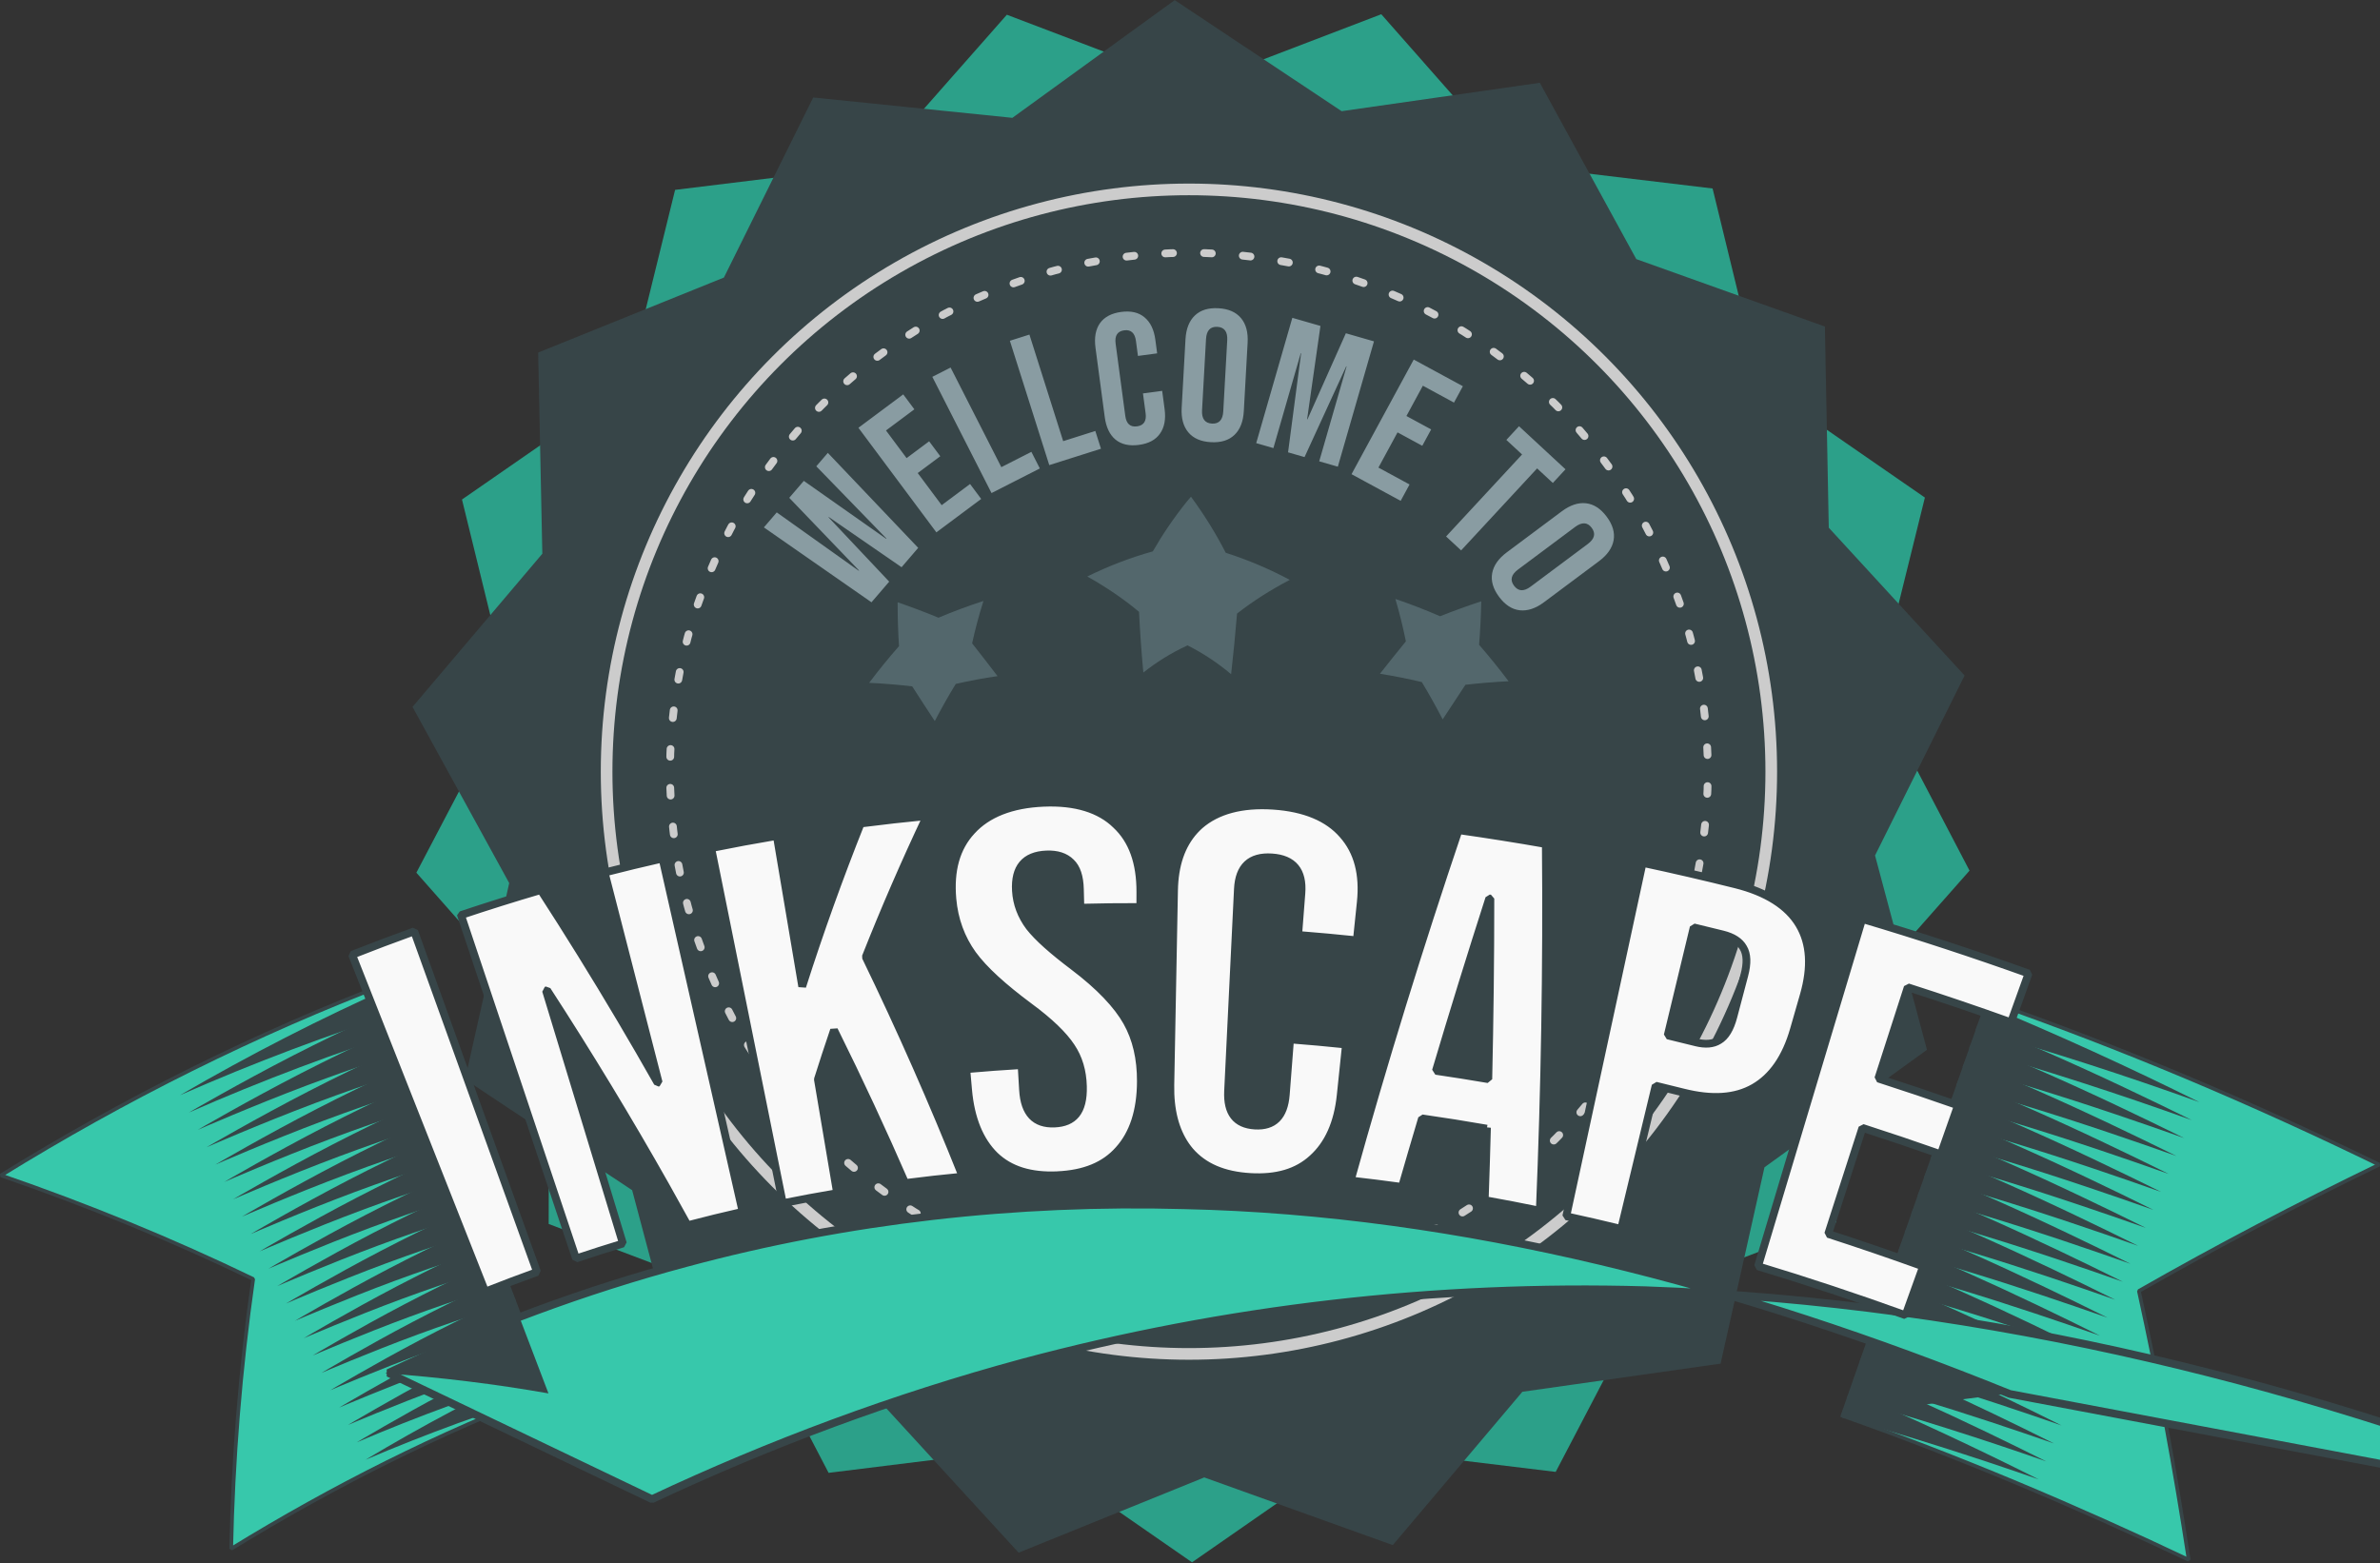 <?xml version="1.0" encoding="UTF-8" standalone="no"?>
<!-- Created with Inkscape (http://www.inkscape.org/) -->

<svg
   width="162.207mm"
   height="106.549mm"
   viewBox="0 0 162.207 106.549"
   version="1.1"
   id="svg1"
   xmlns="http://www.w3.org/2000/svg"
   xmlns:svg="http://www.w3.org/2000/svg">
  <rect x="0" y="0" width="162.207" height="106.549" fill="#333333" stroke="none"/>
  <defs
     id="defs1" />
  <g
     id="layer1"
     transform="translate(-16.627,-123.968)">
    <g
       id="g11">
      <path
         style="fill:#2ca089;fill-opacity:1;stroke-width:0.3;stroke-linecap:round;stroke-linejoin:bevel;paint-order:fill markers stroke"
         id="path2"
         d="m 96.176,106.709 -10.188,1.439 -6.661,7.841 -9.689,-3.461 -9.542,3.848 -6.971,-7.567 -10.237,-1.028 -2.656,-9.94 -8.587,-5.668 2.268,-10.036 -4.97,-9.009 6.672,-7.833 -0.214,-10.287 9.547,-3.835 4.591,-9.208 10.236,1.041 8.344,-6.019 8.58,5.679 10.186,-1.452 4.958,9.016 9.694,3.448 0.2,10.287 6.981,7.558 -4.603,9.202 2.669,9.937 -8.352,6.008 z"
         transform="matrix(1.281,0.343,-0.345,1.287,36.267,53.972)" />
      <path
         style="fill:#374548;fill-opacity:1;stroke-width:0.3;stroke-linecap:round;stroke-linejoin:bevel;paint-order:fill markers stroke"
         id="path1"
         d="m 96.176,106.709 -10.188,1.439 -6.661,7.841 -9.689,-3.461 -9.542,3.848 -6.971,-7.567 -10.237,-1.028 -2.656,-9.94 -8.587,-5.668 2.268,-10.036 -4.97,-9.009 6.672,-7.833 -0.214,-10.287 9.547,-3.835 4.591,-9.208 10.236,1.041 8.344,-6.019 8.58,5.679 10.186,-1.452 4.958,9.016 9.694,3.448 0.2,10.287 6.981,7.558 -4.603,9.202 2.669,9.937 -8.352,6.008 z"
         transform="matrix(1.326,0,0,1.333,6.363,74.673)" />
      <circle
         style="fill:none;fill-opacity:1;stroke:#cccccc;stroke-width:0.794;stroke-linecap:round;stroke-linejoin:bevel;stroke-dasharray:none;stroke-opacity:1;paint-order:fill markers stroke"
         id="path3"
         cx="97.658"
         cy="176.566"
         r="39.688" />
      <ellipse
         style="fill:none;fill-opacity:1;stroke:#cccccc;stroke-width:0.529;stroke-linecap:round;stroke-linejoin:bevel;stroke-dasharray:0.529, 2.117;stroke-dashoffset:0;stroke-opacity:1;paint-order:fill markers stroke"
         id="circle3"
         cx="61.273"
         cy="192.246"
         rx="35.365"
         ry="35.365"
         transform="rotate(-11.268)" />
      <g
         id="g1"
         transform="translate(8.734,161.626)">
        <path
           id="rect9"
           style="fill:#37c8ab;stroke:#374548;stroke-width:0.25;stroke-linecap:round;stroke-linejoin:bevel;paint-order:fill markers stroke"
           d="M 7.959,42.459 C 16.369,37.26 25.3,32.79 34.645,29.24 l 10.625,27.933 C 37.822,60.013 30.579,63.654 23.65,67.908 23.778,61.86 24.263,55.717 25.149,49.521 19.664,46.871 13.916,44.512 7.959,42.459 Z" />
        <g
           id="g35"
           transform="matrix(1,0,0,1.395,19.942,-68.715)">
          <path
             d="m 24.735,89.082 c 0.248,0.404 0.496,0.808 0.744,1.212 -1.7e-4,4.6e-5 -3.4e-4,9.3e-5 -5.11e-4,1.39e-4 -4.242,0.918 -8.453,2.023 -12.61,3.292 1.61e-4,-9.7e-5 3.23e-4,-1.93e-4 4.84e-4,-2.89e-4 3.849,-1.652 7.809,-3.162 11.867,-4.504 z"
             style="fill:#374548;fill-rule:evenodd;stroke-width:0.201"
             id="path14" />
          <path
             d="m 24.264,88.193 c 0.249,0.404 0.497,0.808 0.745,1.212 -1.89e-4,1.6e-5 -3.78e-4,3.2e-5 -5.67e-4,4.8e-5 -4.288,0.931 -8.544,2.049 -12.742,3.333 1.54e-4,-9.4e-5 3.09e-4,-1.88e-4 4.64e-4,-2.82e-4 0.043,-0.018 2.962,-1.269 5.952,-2.402 2.991,-1.134 6.046,-2.143 6.046,-2.143 z"
             style="fill:#374548;fill-rule:evenodd;stroke-width:0.201"
             id="path15" />
          <path
             d="m 23.793,87.304 c 0.249,0.404 0.498,0.808 0.746,1.212 -1.9e-4,1.6e-5 -3.81e-4,3.2e-5 -5.72e-4,4.8e-5 -0.046,0.01 -3.298,0.72 -6.507,1.563 -3.208,0.843 -6.367,1.812 -6.367,1.812 1.48e-4,-9.1e-5 2.96e-4,-1.83e-4 4.44e-4,-2.74e-4 0.041,-0.018 2.991,-1.28 6.014,-2.423 3.024,-1.144 6.115,-2.163 6.115,-2.163 z"
             style="fill:#374548;fill-rule:evenodd;stroke-width:0.201"
             id="path16" />
          <path
             d="m 23.321,86.415 c 0.249,0.404 0.498,0.807 0.747,1.211 -1.92e-4,1.7e-5 -3.85e-4,3.3e-5 -5.78e-4,5e-5 -0.044,0.009 -3.331,0.729 -6.573,1.582 -3.242,0.853 -6.432,1.834 -6.432,1.834 1.41e-4,-8.8e-5 2.82e-4,-1.77e-4 4.23e-4,-2.66e-4 0.04,-0.017 3.02,-1.29 6.076,-2.444 3.057,-1.154 6.183,-2.183 6.183,-2.183 z"
             style="fill:#374548;fill-rule:evenodd;stroke-width:0.201"
             id="path17" />
          <path
             d="m 22.85,85.527 c 0.25,0.404 0.499,0.807 0.748,1.211 -1.65e-4,9e-6 -3.3e-4,1.8e-5 -4.95e-4,2.8e-5 -0.042,0.009 -3.365,0.738 -6.64,1.601 -3.275,0.863 -6.498,1.855 -6.498,1.855 1.56e-4,-5.7e-5 3.11e-4,-1.14e-4 4.66e-4,-1.7e-4 0.038,-0.016 3.049,-1.3 6.138,-2.465 3.09,-1.165 6.252,-2.203 6.252,-2.203 z"
             style="fill:#374548;fill-rule:evenodd;stroke-width:0.201"
             id="path18" />
          <path
             d="m 22.378,84.638 c 0.25,0.403 0.5,0.807 0.749,1.211 -1.67e-4,1e-5 -3.33e-4,1.9e-5 -5e-4,2.9e-5 -0.04,0.009 -3.398,0.747 -6.707,1.621 -3.309,0.874 -6.563,1.877 -6.563,1.877 1.451e-4,-5.3e-5 2.902e-4,-1.06e-4 4.353e-4,-1.59e-4 0.036,-0.015 3.077,-1.311 6.2,-2.485 3.124,-1.175 6.321,-2.223 6.321,-2.223 z"
             style="fill:#374548;fill-rule:evenodd;stroke-width:0.201"
             id="path19" />
          <path
             d="m 21.907,83.749 c 0.25,0.403 0.5,0.807 0.75,1.21 -1.69e-4,1e-5 -3.37e-4,2e-5 -5.05e-4,3.1e-5 -0.038,0.008 -3.431,0.756 -6.773,1.64 -3.343,0.884 -6.628,1.899 -6.628,1.899 1.377e-4,-5e-5 2.754e-4,-1e-4 4.131e-4,-1.51e-4 0.034,-0.014 3.106,-1.321 6.261,-2.506 3.157,-1.186 6.39,-2.243 6.39,-2.243 z"
             style="fill:#374548;fill-rule:evenodd;stroke-width:0.201"
             id="path20" />
          <path
             d="m 21.435,82.86 c 0.251,0.403 0.501,0.807 0.751,1.21 -1.22e-4,3.4e-5 -2.45e-4,6.7e-5 -3.67e-4,10e-5 -0.035,0.008 -3.464,0.765 -6.84,1.659 -3.376,0.895 -6.694,1.921 -6.694,1.921 1.302e-4,-4.7e-5 2.603e-4,-9.5e-5 3.905e-4,-1.42e-4 0.032,-0.014 3.135,-1.331 6.323,-2.527 3.19,-1.196 6.459,-2.263 6.459,-2.263 z"
             style="fill:#374548;fill-rule:evenodd;stroke-width:0.201"
             id="path21" />
          <path
             d="m 20.964,81.971 c 0.251,0.403 0.502,0.806 0.752,1.21 -1.24e-4,3.3e-5 -2.48e-4,6.7e-5 -3.72e-4,1.01e-4 -0.033,0.007 -3.497,0.773 -6.906,1.678 -3.41,0.905 -6.759,1.943 -6.759,1.943 1.224e-4,-4.5e-5 2.448e-4,-9e-5 3.673e-4,-1.34e-4 0.03,-0.013 3.163,-1.341 6.385,-2.547 3.223,-1.206 6.529,-2.284 6.529,-2.284 z"
             style="fill:#374548;fill-rule:evenodd;stroke-width:0.201"
             id="path22" />
          <path
             d="m 20.492,81.082 c 0.251,0.403 0.502,0.806 0.753,1.21 -1.25e-4,3.4e-5 -2.5e-4,6.8e-5 -3.76e-4,1.02e-4 -0.031,0.007 -3.529,0.782 -6.972,1.698 -3.443,0.915 -6.825,1.965 -6.825,1.965 1.145e-4,-4.2e-5 2.291e-4,-8.4e-5 3.436e-4,-1.26e-4 0.028,-0.012 3.192,-1.352 6.447,-2.568 3.256,-1.217 6.598,-2.304 6.598,-2.304 z"
             style="fill:#374548;fill-rule:evenodd;stroke-width:0.201"
             id="path23" />
          <path
             d="m 20.021,80.193 c 0.252,0.403 0.503,0.806 0.754,1.209 -9.5e-5,2.6e-5 -1.9e-4,5.2e-5 -2.85e-4,7.7e-5 -0.029,0.006 -3.562,0.791 -7.039,1.717 -3.477,0.926 -6.89,1.986 -6.89,1.986 1.034e-4,-3.8e-5 2.069e-4,-7.5e-5 3.103e-4,-1.13e-4 0.026,-0.011 3.22,-1.362 6.509,-2.589 3.289,-1.227 6.667,-2.324 6.667,-2.324 z"
             style="fill:#374548;fill-rule:evenodd;stroke-width:0.201"
             id="path24" />
          <path
             d="m 19.549,79.304 c 0.252,0.403 0.504,0.806 0.755,1.209 -9.5e-5,2.6e-5 -1.91e-4,5.2e-5 -2.87e-4,7.8e-5 -0.026,0.006 -3.595,0.8 -7.105,1.736 -3.511,0.936 -6.956,2.008 -6.956,2.008 9.52e-5,-3.4e-5 1.904e-4,-6.9e-5 2.856e-4,-1.04e-4 0.024,-0.01 3.249,-1.372 6.57,-2.609 3.322,-1.238 6.736,-2.344 6.736,-2.344 z"
             style="fill:#374548;fill-rule:evenodd;stroke-width:0.201"
             id="path25" />
          <path
             d="m 19.078,78.415 c 0.252,0.403 0.504,0.806 0.756,1.209 -9.7e-5,2.7e-5 -1.93e-4,5.3e-5 -2.9e-4,7.9e-5 -0.024,0.005 -3.628,0.809 -7.171,1.755 -3.544,0.947 -7.021,2.03 -7.021,2.03 8.68e-5,-3.2e-5 1.735e-4,-6.4e-5 2.603e-4,-9.5e-5 0.022,-0.009 3.277,-1.382 6.632,-2.63 3.355,-1.248 6.805,-2.364 6.805,-2.364 z"
             style="fill:#374548;fill-rule:evenodd;stroke-width:0.201"
             id="path26" />
          <path
             d="m 18.606,77.526 c 0.253,0.403 0.505,0.806 0.757,1.209 -6.5e-5,1.8e-5 -1.3e-4,3.6e-5 -1.96e-4,5.4e-5 -0.021,0.005 -3.66,0.818 -7.238,1.774 -3.578,0.957 -7.087,2.052 -7.087,2.052 7.82e-5,-2.9e-5 1.564e-4,-5.7e-5 2.345e-4,-8.6e-5 0.019,-0.008 3.306,-1.392 6.694,-2.65 3.389,-1.258 6.874,-2.384 6.874,-2.384 z"
             style="fill:#374548;fill-rule:evenodd;stroke-width:0.201"
             id="path27" />
          <path
             d="m 18.135,76.637 c 0.253,0.403 0.506,0.805 0.758,1.208 -6.6e-5,1.7e-5 -1.32e-4,3.5e-5 -1.98e-4,5.3e-5 -0.019,0.004 -3.693,0.826 -7.304,1.794 -3.612,0.967 -7.153,2.074 -7.153,2.074 6.94e-5,-2.5e-5 1.388e-4,-5.1e-5 2.083e-4,-7.6e-5 0.017,-0.007 3.334,-1.402 6.755,-2.671 3.422,-1.269 6.944,-2.405 6.944,-2.405 z"
             style="fill:#374548;fill-rule:evenodd;stroke-width:0.201"
             id="path28" />
          <path
             d="m 17.663,75.748 c 0.253,0.403 0.506,0.805 0.759,1.208 -6.6e-5,1.8e-5 -1.32e-4,3.6e-5 -1.99e-4,5.4e-5 -0.016,0.004 -3.726,0.835 -7.37,1.813 -3.646,0.978 -7.218,2.096 -7.218,2.096 5.73e-5,-2.1e-5 1.146e-4,-4.1e-5 1.719e-4,-6.2e-5 0.015,-0.006 3.362,-1.413 6.817,-2.692 3.455,-1.279 7.013,-2.425 7.013,-2.425 z"
             style="fill:#374548;fill-rule:evenodd;stroke-width:0.201"
             id="path29" />
          <path
             d="m 17.192,74.859 c 0.254,0.402 0.507,0.805 0.76,1.208 -3.3e-5,9e-6 -6.7e-5,1.8e-5 -10e-5,2.7e-5 -0.014,0.003 -3.758,0.844 -7.436,1.832 -3.679,0.988 -7.284,2.118 -7.284,2.118 5.14e-5,-1.9e-5 1.027e-4,-3.7e-5 1.541e-4,-5.6e-5 0.012,-0.005 3.39,-1.423 6.878,-2.712 3.488,-1.29 7.082,-2.445 7.082,-2.445 z"
             style="fill:#374548;fill-rule:evenodd;stroke-width:0.201"
             id="path30" />
          <path
             d="m 16.721,73.97 c 0.254,0.402 0.508,0.805 0.761,1.207 -3.4e-5,9e-6 -6.8e-5,1.9e-5 -1.02e-4,2.8e-5 -0.011,0.003 -3.791,0.853 -7.502,1.851 -3.713,0.999 -7.35,2.14 -7.35,2.14 4.21e-5,-1.5e-5 8.42e-5,-3e-5 1.264e-4,-4.6e-5 0.01,-0.004 3.419,-1.433 6.94,-2.733 C 13.09,75.135 16.721,73.97 16.721,73.97 Z"
             style="fill:#374548;fill-rule:evenodd;stroke-width:0.201"
             id="path31" />
          <path
             d="m 16.249,73.081 c 0.254,0.402 0.508,0.805 0.762,1.207 -3.4e-5,1e-5 -6.9e-5,1.9e-5 -1.03e-4,2.8e-5 -0.008,0.002 -3.823,0.861 -7.568,1.87 -3.747,1.009 -7.416,2.162 -7.416,2.162 3.27e-5,-1.2e-5 6.54e-5,-2.4e-5 9.81e-5,-3.6e-5 0.008,-0.003 3.447,-1.443 7.001,-2.753 3.555,-1.311 7.221,-2.486 7.221,-2.486 z"
             style="fill:#374548;fill-rule:evenodd;stroke-width:0.201"
             id="path32" />
          <path
             d="m 15.778,72.192 c 0.255,0.402 0.509,0.804 0.763,1.207 -0.006,0.001 -3.855,0.87 -7.635,1.889 -3.781,1.02 -7.482,2.184 -7.482,2.184 2.31e-5,-8e-6 4.62e-5,-1.7e-5 6.93e-5,-2.5e-5 0.005,-0.002 3.475,-1.453 7.063,-2.774 3.588,-1.321 7.291,-2.506 7.291,-2.506 z"
             style="fill:#374548;fill-rule:evenodd;stroke-width:0.201"
             id="path33" />
          <path
             d="m 15.306,71.303 c 0.255,0.402 0.51,0.804 0.764,1.207 -5.178,1.169 -10.269,2.547 -15.248,4.114 9.97e-6,-3e-6 1.995e-5,-7e-6 2.992e-5,-1.1e-5 0.003,-0.001 3.503,-1.463 7.124,-2.794 3.621,-1.331 7.36,-2.526 7.36,-2.526 z"
             style="fill:#374548;fill-rule:evenodd;stroke-width:0.201"
             id="path34" />
          <path
             d="m 14.835,70.414 c 0.255,0.402 0.51,0.804 0.765,1.206 C 10.375,72.802 5.24,74.194 0.219,75.776 4.926,73.814 9.802,72.018 14.835,70.414 Z"
             style="fill:#374548;fill-rule:evenodd;stroke-width:0.201"
             id="path35" />
        </g>
        <path
           id="path106"
           style="fill:#37c8ab;stroke:#374548;stroke-width:0.25;stroke-linecap:round;stroke-linejoin:bevel;paint-order:fill markers stroke"
           d="m 170.045,41.729 c -8.592,-4.187 -17.501,-7.972 -26.675,-11.168 l -9.902,28.282 c 7.944,2.804 15.827,6.139 23.596,9.819 -0.928,-6.069 -2.045,-12.186 -3.397,-18.325 5.314,-3.034 10.791,-5.904 16.378,-8.609 z" />
        <g
           id="g128"
           transform="matrix(-1,0,0,1.395,159.368,-68.728)">
          <path
             d="m 25.35,90.275 c 0.235,0.409 0.47,0.818 0.705,1.228 -1.82e-4,4.6e-5 -3.64e-4,9.2e-5 -5.46e-4,1.38e-4 -4.511,0.903 -9.024,1.929 -13.525,3.055 1.81e-4,-9.2e-5 3.61e-4,-1.83e-4 5.41e-4,-2.74e-4 4.228,-1.524 8.503,-2.959 12.82,-4.283 z"
             style="fill:#374548;fill-rule:evenodd;stroke-width:0.201"
             id="path107" />
          <path
             d="m 24.911,89.375 c 0.236,0.409 0.471,0.818 0.706,1.228 -1.99e-4,1.5e-5 -3.97e-4,3e-5 -5.95e-4,4.4e-5 -4.541,0.91 -9.082,1.943 -13.608,3.077 1.72e-4,-8.8e-5 3.45e-4,-1.77e-4 5.17e-4,-2.66e-4 0.047,-0.017 3.237,-1.166 6.451,-2.24 3.216,-1.074 6.451,-2.065 6.451,-2.065 z"
             style="fill:#374548;fill-rule:evenodd;stroke-width:0.201"
             id="path108" />
          <path
             d="m 24.471,88.475 c 0.236,0.409 0.471,0.818 0.706,1.228 -2e-4,1.5e-5 -4e-4,3e-5 -5.99e-4,4.5e-5 -0.048,0.01 -3.478,0.7 -6.889,1.474 -3.411,0.774 -6.802,1.626 -6.802,1.626 1.64e-4,-8.6e-5 3.28e-4,-1.72e-4 4.93e-4,-2.59e-4 0.045,-0.016 3.254,-1.172 6.489,-2.251 3.237,-1.08 6.496,-2.076 6.496,-2.076 z"
             style="fill:#374548;fill-rule:evenodd;stroke-width:0.201"
             id="path109" />
          <path
             d="m 24.032,87.575 c 0.236,0.409 0.472,0.818 0.707,1.227 -2e-4,1.5e-5 -4.01e-4,3e-5 -6.02e-4,4.5e-5 -0.046,0.009 -3.498,0.704 -6.931,1.484 -3.432,0.78 -6.843,1.638 -6.843,1.638 1.56e-4,-8.4e-5 3.13e-4,-1.68e-4 4.69e-4,-2.51e-4 0.043,-0.015 3.27,-1.177 6.526,-2.262 3.258,-1.085 6.54,-2.088 6.54,-2.088 z"
             style="fill:#374548;fill-rule:evenodd;stroke-width:0.201"
             id="path110" />
          <path
             d="m 23.592,86.675 c 0.236,0.409 0.472,0.818 0.708,1.227 -1.71e-4,8e-6 -3.42e-4,1.5e-5 -5.13e-4,2.3e-5 -0.044,0.009 -3.519,0.709 -6.973,1.494 -3.454,0.785 -6.884,1.65 -6.884,1.65 1.66e-4,-5.1e-5 3.32e-4,-1.01e-4 4.99e-4,-1.52e-4 0.041,-0.015 3.286,-1.182 6.564,-2.273 3.279,-1.091 6.585,-2.099 6.585,-2.099 z"
             style="fill:#374548;fill-rule:evenodd;stroke-width:0.201"
             id="path111" />
          <path
             d="m 23.153,85.774 c 0.236,0.409 0.473,0.818 0.708,1.227 -1.72e-4,8e-6 -3.44e-4,1.6e-5 -5.16e-4,2.3e-5 -0.041,0.008 -3.539,0.714 -7.015,1.505 -3.475,0.791 -6.925,1.662 -6.925,1.662 1.547e-4,-4.7e-5 3.095e-4,-9.5e-5 4.642e-4,-1.42e-4 0.039,-0.014 3.303,-1.188 6.601,-2.284 3.3,-1.097 6.63,-2.11 6.63,-2.11 z"
             style="fill:#374548;fill-rule:evenodd;stroke-width:0.201"
             id="path112" />
          <path
             d="m 22.714,84.875 c 0.237,0.409 0.473,0.818 0.709,1.227 -1.73e-4,8e-6 -3.46e-4,1.7e-5 -5.19e-4,2.5e-5 -0.039,0.008 -3.56,0.718 -7.056,1.515 -3.496,0.797 -6.966,1.674 -6.966,1.674 1.462e-4,-4.5e-5 2.925e-4,-9e-5 4.388e-4,-1.34e-4 0.036,-0.013 3.319,-1.193 6.638,-2.295 3.321,-1.103 6.675,-2.122 6.675,-2.122 z"
             style="fill:#374548;fill-rule:evenodd;stroke-width:0.201"
             id="path113" />
          <path
             d="m 22.274,83.975 c 0.237,0.409 0.473,0.818 0.71,1.227 -1.27e-4,3.2e-5 -2.54e-4,6.4e-5 -3.81e-4,9.6e-5 -0.037,0.007 -3.58,0.723 -7.098,1.526 -3.518,0.803 -7.007,1.686 -7.007,1.686 1.377e-4,-4.2e-5 2.753e-4,-8.4e-5 4.13e-4,-1.26e-4 0.034,-0.012 3.335,-1.198 6.676,-2.306 3.342,-1.108 6.719,-2.133 6.719,-2.133 z"
             style="fill:#374548;fill-rule:evenodd;stroke-width:0.201"
             id="path114" />
          <path
             d="m 21.835,83.074 c 0.237,0.409 0.474,0.818 0.71,1.227 -1.28e-4,3.3e-5 -2.56e-4,6.5e-5 -3.84e-4,9.7e-5 -0.034,0.007 -3.6,0.728 -7.14,1.536 -3.539,0.808 -7.048,1.699 -7.048,1.699 1.29e-4,-3.9e-5 2.58e-4,-7.8e-5 3.869e-4,-1.18e-4 0.032,-0.011 3.351,-1.203 6.713,-2.317 3.363,-1.114 6.764,-2.144 6.764,-2.144 z"
             style="fill:#374548;fill-rule:evenodd;stroke-width:0.201"
             id="path115" />
          <path
             d="m 21.395,82.174 c 0.237,0.409 0.474,0.818 0.711,1.226 -1.29e-4,3.2e-5 -2.58e-4,6.5e-5 -3.86e-4,9.7e-5 -0.032,0.006 -3.621,0.732 -7.181,1.546 -3.561,0.814 -7.089,1.711 -7.089,1.711 1.202e-4,-3.7e-5 2.404e-4,-7.3e-5 3.606e-4,-1.1e-4 0.03,-0.011 3.368,-1.208 6.75,-2.328 3.383,-1.12 6.809,-2.155 6.809,-2.155 z"
             style="fill:#374548;fill-rule:evenodd;stroke-width:0.201"
             id="path116" />
          <path
             d="m 20.956,81.274 c 0.237,0.409 0.475,0.817 0.712,1.226 -9.8e-5,2.4e-5 -1.95e-4,4.8e-5 -2.92e-4,7.3e-5 -0.029,0.006 -3.641,0.737 -7.223,1.557 -3.582,0.82 -7.13,1.723 -7.13,1.723 1.081e-4,-3.3e-5 2.162e-4,-6.6e-5 3.244e-4,-9.9e-5 0.027,-0.01 3.384,-1.214 6.787,-2.339 3.404,-1.126 6.854,-2.167 6.854,-2.167 z"
             style="fill:#374548;fill-rule:evenodd;stroke-width:0.201"
             id="path117" />
          <path
             d="m 20.516,80.374 c 0.238,0.409 0.475,0.817 0.712,1.226 -9.7e-5,2.5e-5 -1.95e-4,4.9e-5 -2.93e-4,7.4e-5 -0.027,0.005 -3.661,0.742 -7.264,1.567 -3.604,0.826 -7.171,1.735 -7.171,1.735 9.91e-5,-3.1e-5 1.982e-4,-6.1e-5 2.973e-4,-9.1e-5 0.025,-0.009 3.4,-1.219 6.825,-2.35 3.425,-1.131 6.899,-2.178 6.899,-2.178 z"
             style="fill:#374548;fill-rule:evenodd;stroke-width:0.201"
             id="path118" />
          <path
             d="m 20.077,79.474 c 0.238,0.409 0.476,0.817 0.713,1.226 -9.8e-5,2.4e-5 -1.97e-4,4.9e-5 -2.95e-4,7.4e-5 -0.024,0.005 -3.682,0.746 -7.306,1.578 -3.625,0.831 -7.213,1.747 -7.213,1.747 9e-5,-2.7e-5 1.8e-4,-5.5e-5 2.7e-4,-8.2e-5 0.023,-0.008 3.416,-1.224 6.862,-2.361 3.447,-1.137 6.944,-2.189 6.944,-2.189 z"
             style="fill:#374548;fill-rule:evenodd;stroke-width:0.201"
             id="path119" />
          <path
             d="m 19.638,78.574 c 0.238,0.409 0.476,0.817 0.714,1.226 -6.6e-5,1.7e-5 -1.32e-4,3.3e-5 -1.98e-4,5e-5 -0.022,0.004 -3.702,0.751 -7.348,1.588 -3.646,0.837 -7.254,1.759 -7.254,1.759 8.08e-5,-2.4e-5 1.616e-4,-4.9e-5 2.423e-4,-7.4e-5 0.02,-0.007 3.432,-1.229 6.899,-2.372 3.468,-1.143 6.989,-2.201 6.989,-2.201 z"
             style="fill:#374548;fill-rule:evenodd;stroke-width:0.201"
             id="path120" />
          <path
             d="m 19.198,77.674 c 0.238,0.408 0.476,0.817 0.714,1.226 -6.6e-5,1.7e-5 -1.33e-4,3.3e-5 -1.99e-4,5e-5 -0.019,0.004 -3.722,0.756 -7.389,1.598 -3.668,0.843 -7.295,1.771 -7.295,1.771 7.15e-5,-2.2e-5 1.429e-4,-4.4e-5 2.144e-4,-6.5e-5 0.018,-0.006 3.448,-1.234 6.936,-2.383 3.489,-1.149 7.034,-2.212 7.034,-2.212 z"
             style="fill:#374548;fill-rule:evenodd;stroke-width:0.201"
             id="path121" />
          <path
             d="m 18.759,76.774 c 0.239,0.408 0.477,0.817 0.715,1.225 -6.7e-5,1.6e-5 -1.34e-4,3.3e-5 -2.01e-4,5e-5 -0.016,0.003 -3.742,0.76 -7.431,1.609 -3.689,0.849 -7.336,1.783 -7.336,1.783 5.88e-5,-1.8e-5 1.175e-4,-3.6e-5 1.763e-4,-5.4e-5 0.015,-0.005 3.464,-1.239 6.973,-2.394 3.51,-1.154 7.079,-2.224 7.079,-2.224 z"
             style="fill:#374548;fill-rule:evenodd;stroke-width:0.201"
             id="path122" />
          <path
             d="m 18.319,75.874 c 0.239,0.408 0.477,0.817 0.715,1.225 -3.4e-5,9e-6 -6.8e-5,1.7e-5 -1.01e-4,2.5e-5 -0.014,0.003 -3.762,0.765 -7.472,1.619 -3.711,0.855 -7.378,1.795 -7.378,1.795 5.25e-5,-1.6e-5 1.05e-4,-3.2e-5 1.575e-4,-4.8e-5 0.013,-0.005 3.48,-1.244 7.01,-2.405 3.531,-1.16 7.124,-2.235 7.124,-2.235 z"
             style="fill:#374548;fill-rule:evenodd;stroke-width:0.201"
             id="path123" />
          <path
             d="m 17.88,74.974 c 0.239,0.408 0.478,0.817 0.716,1.225 -3.4e-5,8e-6 -6.8e-5,1.7e-5 -1.02e-4,2.5e-5 -0.011,0.002 -3.782,0.769 -7.514,1.629 -3.732,0.86 -7.419,1.807 -7.419,1.807 4.29e-5,-1.4e-5 8.58e-5,-2.7e-5 1.287e-4,-4e-5 0.01,-0.004 3.496,-1.25 7.048,-2.416 3.552,-1.166 7.169,-2.246 7.169,-2.246 z"
             style="fill:#374548;fill-rule:evenodd;stroke-width:0.201"
             id="path124" />
          <path
             d="m 17.44,74.074 c 0.239,0.408 0.478,0.817 0.717,1.225 -3.4e-5,9e-6 -6.8e-5,1.7e-5 -1.02e-4,2.6e-5 -0.008,0.002 -3.802,0.774 -7.555,1.64 -3.754,0.866 -7.46,1.819 -7.46,1.819 3.31e-5,-10e-6 6.63e-5,-2e-5 9.94e-5,-3e-5 0.008,-0.003 3.512,-1.255 7.085,-2.427 3.573,-1.172 7.214,-2.258 7.214,-2.258 z"
             style="fill:#374548;fill-rule:evenodd;stroke-width:0.201"
             id="path125" />
          <path
             d="m 17.001,73.174 c 0.239,0.408 0.479,0.817 0.717,1.225 -0.006,0.001 -3.822,0.779 -7.596,1.65 -3.775,0.872 -7.502,1.832 -7.502,1.832 2.33e-5,-7e-6 4.67e-5,-1.4e-5 7e-5,-2.1e-5 0.005,-0.002 3.528,-1.26 7.122,-2.437 3.594,-1.178 7.259,-2.269 7.259,-2.269 z"
             style="fill:#374548;fill-rule:evenodd;stroke-width:0.201"
             id="path126" />
          <path
             d="m 16.562,72.274 c 0.24,0.408 0.479,0.816 0.718,1.225 -5.118,1.042 -10.183,2.217 -15.181,3.504 1e-5,-3e-6 2.01e-5,-6e-6 3.01e-5,-9e-6 0.003,-9.14e-4 3.544,-1.265 7.159,-2.448 3.615,-1.183 7.304,-2.28 7.304,-2.28 z"
             style="fill:#374548;fill-rule:evenodd;stroke-width:0.201"
             id="path127" />
          <path
             d="m 16.122,71.374 c 0.24,0.408 0.479,0.816 0.719,1.225 C 11.692,73.647 6.599,74.83 1.577,76.125 6.323,74.434 11.172,72.842 16.122,71.374 Z"
             style="fill:#374548;fill-rule:evenodd;stroke-width:0.201"
             id="path128" />
        </g>
        <path
           style="fill:#37c8ab;fill-opacity:1;stroke:#374548;stroke-width:0.529;stroke-linecap:round;stroke-linejoin:bevel;stroke-dasharray:none;stroke-dashoffset:0;stroke-opacity:1;paint-order:fill markers stroke"
           id="rect8"
           width="118.254"
           height="29.619"
           x="30.592"
           y="35.401"
           d="m 21.739,29.127 c 8.068,-3.793 16.505,-6.935 25.24,-9.302 13.876,-3.719 28.204,-5.344 42.445,-4.94 23.439,0.817 45.843,6.524 66.594,14.937 L 144.864,57.356 C 126.518,49.927 107.557,44.911 88.597,44.493 l -6e-6,10e-7 c -11.454,-0.316 -22.943,0.974 -33.928,3.935 l -6e-6,1e-6 c -6.936,1.853 -13.728,4.393 -20.306,7.497 z" />
        <path
           style="fill:#374548;fill-opacity:1;stroke:none;stroke-width:0.082;stroke-linecap:round;stroke-linejoin:bevel;stroke-dasharray:none;stroke-dashoffset:0;stroke-opacity:1;paint-order:fill markers stroke"
           d="m 34.15,55.95 c 2.997,-1.42 6.038,-2.723 9.118,-3.897 l 2.005,5.266 C 41.667,56.685 37.951,56.229 34.15,55.95 Z"
           id="path12" />
        <path
           style="fill:#374548;fill-opacity:1;stroke:none;stroke-width:0.082;stroke-linecap:round;stroke-linejoin:bevel;stroke-dasharray:none;stroke-dashoffset:0;stroke-opacity:1;paint-order:fill markers stroke"
           d="m 144.972,57.311 c -3.193,-1.294 -6.405,-2.516 -9.633,-3.653 l -1.868,5.332 c 3.759,-0.67 7.599,-1.227 11.501,-1.679 z"
           id="path129" />
        <path
           d="m 31.892,27.422 c 1.401,-0.552 2.811,-1.085 4.231,-1.596 l 8.373,23.22 c -1.183,0.427 -2.361,0.873 -3.533,1.336 z m 7.421,-2.705 c 1.798,-0.602 3.61,-1.171 5.436,-1.706 1.882,2.905 3.701,5.84 5.455,8.803 0.851,1.438 1.687,2.882 2.507,4.332 0.024,-0.006 0.048,-0.012 0.072,-0.018 L 49.1,21.814 c 1.311,-0.336 2.627,-0.654 3.945,-0.953 l 5.459,24.079 c -1.255,0.285 -2.505,0.59 -3.749,0.917 -0.495,-0.903 -0.996,-1.804 -1.503,-2.702 -2.543,-4.505 -5.236,-8.945 -8.073,-13.317 -0.025,0.008 -0.05,0.015 -0.075,0.023 l 5.244,17.241 c -1.069,0.325 -2.135,0.665 -3.196,1.02 -2.613,-7.802 -5.226,-15.603 -7.839,-23.405 z m 17.051,-4.566 c 1.487,-0.3 2.977,-0.576 4.471,-0.828 l 1.732,10.26 c 1.186,-3.718 2.516,-7.424 3.986,-11.109 1.501,-0.192 3.005,-0.361 4.51,-0.507 -1.503,3.181 -2.892,6.385 -4.165,9.605 2.392,4.935 4.593,9.928 6.603,14.969 -1.308,0.125 -2.614,0.271 -3.916,0.439 C 68.062,39.477 66.446,36 64.736,32.554 c -0.381,1.118 -0.748,2.238 -1.101,3.359 l 1.31,7.756 c -1.237,0.209 -2.471,0.437 -3.7,0.685 z m 23.583,22.298 c -1.821,0.078 -3.226,-0.352 -4.252,-1.337 -1.024,-1.003 -1.646,-2.497 -1.822,-4.487 l -0.124,-1.406 c 1.255,-0.111 2.511,-0.203 3.768,-0.278 l 0.1,1.691 c 0.094,1.599 0.815,2.35 2.145,2.293 0.656,-0.028 1.141,-0.232 1.46,-0.619 0.34,-0.41 0.502,-1.05 0.478,-1.92 -0.028,-1.035 -0.292,-1.933 -0.806,-2.694 -0.512,-0.78 -1.459,-1.707 -2.862,-2.737 -1.774,-1.321 -3.069,-2.487 -3.854,-3.561 -0.783,-1.092 -1.25,-2.35 -1.376,-3.779 -0.171,-1.945 0.252,-3.494 1.316,-4.639 1.058,-1.164 2.706,-1.823 4.908,-1.915 2.175,-0.091 3.829,0.428 4.926,1.5 1.128,1.051 1.666,2.582 1.661,4.582 l -0.003,1.023 c -1.361,-0.004 -2.723,0.012 -4.084,0.047 l -0.033,-1.27 c -0.022,-0.847 -0.223,-1.453 -0.61,-1.818 -0.386,-0.388 -0.944,-0.571 -1.67,-0.541 -1.483,0.061 -2.17,0.899 -2.081,2.469 0.051,0.892 0.362,1.71 0.92,2.459 0.587,0.751 1.594,1.636 3.005,2.702 1.795,1.355 2.995,2.638 3.64,3.784 0.648,1.151 0.956,2.504 0.951,4.057 -0.007,2.021 -0.525,3.574 -1.507,4.661 -0.963,1.092 -2.349,1.652 -4.193,1.731 z m 13.148,0.119 c -1.803,-0.107 -3.159,-0.679 -4.1,-1.763 -0.1,-0.118 -0.194,-0.241 -0.283,-0.368 0,0 -10e-7,0 -10e-7,0 -0.724,-1.046 -1.086,-2.428 -1.054,-4.145 l 0.251,-13.262 c 0.033,-1.719 0.49,-3.083 1.403,-4.087 0,0 0,0 0,0 0.111,-0.122 0.229,-0.238 0.353,-0.349 1.17,-1.016 2.853,-1.475 5.007,-1.332 2.153,0.143 3.741,0.818 4.74,1.972 1.029,1.16 1.423,2.7 1.224,4.613 l -0.269,2.589 c -1.33,-0.139 -2.662,-0.262 -3.998,-0.367 l 0.22,-2.843 c 0.118,-1.518 -0.548,-2.344 -2.017,-2.441 -1.47,-0.097 -2.237,0.634 -2.311,2.157 l -0.669,13.762 c -0.073,1.504 0.542,2.278 1.826,2.357 1.285,0.079 1.992,-0.614 2.108,-2.113 l 0.291,-3.755 c 1.272,0.098 2.542,0.214 3.81,0.346 L 99.267,37.001 c -0.199,1.911 -0.851,3.342 -1.916,4.301 -1.046,0.965 -2.454,1.373 -4.257,1.266 z M 107.303,18.929 c 1.99,0.282 3.972,0.597 5.944,0.944 0.076,8.347 -0.065,16.679 -0.411,24.992 -1.249,-0.257 -2.5,-0.498 -3.752,-0.722 0.058,-1.645 0.11,-3.291 0.153,-4.938 l -0.012,0.069 c -1.469,-0.256 -2.94,-0.49 -4.414,-0.701 -0.464,1.556 -0.92,3.113 -1.369,4.672 -1.164,-0.161 -2.329,-0.308 -3.495,-0.439 2.227,-8.008 4.683,-15.967 7.356,-23.876 z m 2.025,16.971 c 0.093,-4.099 0.141,-8.202 0.141,-12.309 -0.026,-0.004 -0.052,-0.008 -0.078,-0.012 -1.257,3.908 -2.469,7.826 -3.636,11.754 1.193,0.175 2.384,0.364 3.573,0.567 z m 10.516,-14.742 c 2.122,0.453 4.232,0.942 6.331,1.465 2.125,0.53 3.576,1.461 4.343,2.744 0.768,1.287 0.86,2.891 0.308,4.814 l -0.672,2.34 c -0.552,1.921 -1.472,3.237 -2.732,3.958 -1.264,0.724 -2.859,0.821 -4.822,0.326 -0.623,-0.157 -1.246,-0.31 -1.87,-0.461 l -2.35,9.762 c -1.245,-0.302 -2.491,-0.589 -3.739,-0.861 z m 3.616,12.23 c 0.659,0.166 1.19,0.121 1.597,-0.137 0.431,-0.252 0.756,-0.787 0.972,-1.605 l 0.747,-2.83 c 0.216,-0.818 0.193,-1.444 -0.072,-1.877 -0.24,-0.426 -0.704,-0.727 -1.391,-0.899 -0.661,-0.165 -1.324,-0.327 -1.987,-0.485 l -1.773,7.364 c 0.637,0.153 1.272,0.309 1.907,0.468 z m 11.35,-8.406 c 3.824,1.135 7.604,2.378 11.337,3.715 l -1.198,3.328 c -2.328,-0.835 -4.674,-1.632 -7.036,-2.388 l -2.006,6.221 c 1.819,0.585 3.63,1.195 5.431,1.828 l -1.175,3.335 c -1.772,-0.624 -3.553,-1.225 -5.34,-1.801 l -2.331,7.23 c 2.165,0.701 4.321,1.439 6.468,2.214 l -1.198,3.328 c -3.333,-1.204 -6.685,-2.32 -10.052,-3.337 z"
           id="text1"
           style="font-size:35.278px;font-family:'Bebas Neue';-inkscape-font-specification:'Bebas Neue, Normal';fill:#f9f9f9;stroke:#374548;stroke-width:0.529;stroke-linecap:round;stroke-linejoin:bevel;paint-order:fill markers stroke"
           aria-label="inkscape" />
      </g>
      <path
         style="font-size:12.7px;font-family:'Bebas Neue';-inkscape-font-specification:'Bebas Neue, Normal';fill:#899ca2;stroke-width:0.529;stroke-linecap:round;stroke-linejoin:bevel;paint-order:fill markers stroke"
         d="m 68.689,159.916 0.877,-1.022 5.59,3.978 0.016,-0.02 -4.755,-4.951 0.993,-1.156 5.615,3.949 0.016,-0.02 -4.78,-4.922 0.786,-0.916 6.159,6.474 -1.133,1.32 -4.962,-3.422 -0.016,0.02 4.135,4.386 -1.208,1.407 z m 6.443,-6.789 3.054,-2.277 0.759,1.018 -1.934,1.442 1.404,1.884 1.537,-1.146 0.759,1.018 -1.537,1.146 1.632,2.189 1.934,-1.442 0.759,1.018 -3.054,2.277 z m 5.037,-3.473 1.245,-0.634 3.458,6.79 2.048,-1.043 0.576,1.132 -3.293,1.677 z m 5.285,-2.458 1.332,-0.422 2.301,7.264 2.191,-0.694 0.384,1.211 -3.523,1.116 z m 8.796,7.097 c -0.663,0.088 -1.196,-0.033 -1.599,-0.363 -0.395,-0.332 -0.638,-0.842 -0.73,-1.53 l -0.632,-4.733 c -0.092,-0.688 0.009,-1.244 0.303,-1.668 0.302,-0.425 0.785,-0.681 1.448,-0.77 0.663,-0.088 1.192,0.033 1.586,0.365 0.403,0.331 0.65,0.84 0.742,1.528 l 0.124,0.932 -1.309,0.175 -0.136,-1.02 c -0.073,-0.545 -0.34,-0.787 -0.802,-0.726 -0.462,0.062 -0.656,0.365 -0.583,0.911 l 0.658,4.922 c 0.072,0.537 0.338,0.775 0.8,0.713 0.462,-0.062 0.657,-0.361 0.585,-0.898 l -0.18,-1.347 1.309,-0.175 0.166,1.246 c 0.092,0.688 -0.013,1.245 -0.315,1.669 -0.294,0.424 -0.772,0.68 -1.435,0.768 z m 4.906,-0.185 c -0.685,-0.038 -1.198,-0.262 -1.54,-0.671 -0.342,-0.409 -0.493,-0.969 -0.453,-1.679 l 0.26,-4.666 c 0.04,-0.71 0.252,-1.249 0.637,-1.618 0.385,-0.369 0.92,-0.534 1.605,-0.496 0.685,0.038 1.198,0.262 1.54,0.671 0.342,0.409 0.493,0.969 0.453,1.679 l -0.26,4.666 c -0.04,0.71 -0.252,1.249 -0.637,1.618 -0.385,0.369 -0.92,0.534 -1.605,0.496 z m 0.071,-1.268 c 0.482,0.027 0.739,-0.251 0.771,-0.835 l 0.27,-4.844 c 0.032,-0.583 -0.192,-0.888 -0.674,-0.915 -0.482,-0.027 -0.739,0.251 -0.772,0.835 l -0.27,4.844 c -0.032,0.583 0.192,0.888 0.674,0.915 z m 5.478,-7.208 1.916,0.552 -0.909,6.36 0.024,0.007 2.617,-5.867 1.916,0.552 -2.463,8.542 -1.269,-0.366 1.865,-6.467 -0.024,-0.007 -2.841,6.186 -1.123,-0.324 0.889,-6.749 -0.024,-0.007 -1.865,6.467 -1.171,-0.338 z m 8.274,2.845 3.349,1.817 -0.606,1.116 -2.121,-1.151 -1.12,2.065 1.686,0.914 -0.606,1.116 -1.686,-0.914 -1.302,2.4 2.121,1.151 -0.606,1.116 -3.349,-1.817 z m 7.384,6.469 -1.071,-0.993 0.863,-0.932 3.167,2.935 -0.863,0.932 -1.071,-0.993 -1.742,1.88 -3.437,3.709 -1.025,-0.95 z m -1.565,9.707 c -0.41,-0.55 -0.568,-1.087 -0.473,-1.612 0.095,-0.525 0.427,-1 0.997,-1.425 l 3.746,-2.795 c 0.57,-0.425 1.12,-0.608 1.65,-0.55 0.53,0.059 1,0.363 1.41,0.913 0.41,0.55 0.568,1.087 0.473,1.612 -0.095,0.525 -0.427,1 -0.997,1.425 l -3.746,2.795 c -0.57,0.425 -1.12,0.608 -1.65,0.55 -0.53,-0.059 -1,-0.363 -1.41,-0.913 z m 1.018,-0.759 c 0.289,0.387 0.667,0.406 1.135,0.056 l 3.888,-2.901 c 0.468,-0.349 0.558,-0.717 0.269,-1.104 -0.289,-0.387 -0.667,-0.406 -1.135,-0.056 l -3.888,2.901 c -0.468,0.349 -0.558,0.717 -0.269,1.104 z"
         id="text7"
         aria-label="WELLCOME TO" />
      <g
         id="g10"
         transform="translate(24.258,-72.801)">
        <path
           style="fill:#53676c;fill-opacity:1;fill-rule:evenodd;stroke-width:0.265"
           id="path8"
           d="m 83.695,244.643 c -1.452,-1.166 -3.054,-2.197 -4.834,-3.058 -0.027,0.013 -0.053,0.026 -0.08,0.04 -1.764,0.783 -3.36,1.743 -4.813,2.841 -0.21,-2.138 -0.37,-4.283 -0.479,-6.434 -1.723,-1.38 -3.648,-2.628 -5.736,-3.745 2.282,-1.078 4.701,-1.98 7.266,-2.664 1.062,-1.775 2.3,-3.523 3.731,-5.235 0.163,-0.188 0.328,-0.375 0.495,-0.561 1.5,1.949 2.778,3.935 3.855,5.946 2.513,0.768 4.874,1.738 7.096,2.871 -2.118,1.059 -4.08,2.25 -5.845,3.574 -0.184,2.146 -0.403,4.287 -0.657,6.423 z"
           transform="matrix(0.615,0,0,0.643,24.803,85.418)" />
        <path
           style="fill:#53676c;fill-opacity:1;fill-rule:evenodd;stroke-width:0.265"
           id="path9"
           d="m 85.792,247.29 c -2.292,0.313 -4.614,0.728 -6.945,1.237 -1.251,1.951 -2.409,3.925 -3.485,5.902 -1.264,-1.826 -2.515,-3.664 -3.753,-5.513 -2.366,-0.265 -4.758,-0.452 -7.16,-0.559 1.557,-1.978 3.21,-3.928 4.963,-5.833 -0.154,-2.296 -0.233,-4.621 -0.227,-6.969 2.303,0.756 4.569,1.574 6.787,2.453 2.462,-0.992 4.959,-1.882 7.476,-2.658 -0.744,2.243 -1.367,4.489 -1.882,6.728 1.422,1.728 2.831,3.465 4.225,5.21 z"
           transform="matrix(0.41,0,0,0.429,25.181,136.768)" />
        <path
           style="fill:#53676c;fill-opacity:1;fill-rule:evenodd;stroke-width:0.265"
           id="path10"
           d="m 82.347,254.159 c -1.078,-1.984 -2.229,-3.965 -3.467,-5.927 -2.335,-0.529 -4.662,-0.972 -6.962,-1.319 1.421,-1.728 2.859,-3.445 4.315,-5.151 -0.48,-2.242 -1.057,-4.49 -1.748,-6.735 2.506,0.815 4.988,1.734 7.433,2.747 2.24,-0.851 4.525,-1.642 6.845,-2.374 -0.048,2.325 -0.171,4.63 -0.36,6.91 1.725,1.898 3.357,3.835 4.901,5.793 -2.403,0.114 -4.799,0.3 -7.171,0.558 -1.253,1.841 -2.515,3.674 -3.786,5.499 z"
           transform="matrix(0.41,0,0,0.429,56.931,136.768)" />
      </g>
    </g>
  </g>
</svg>
